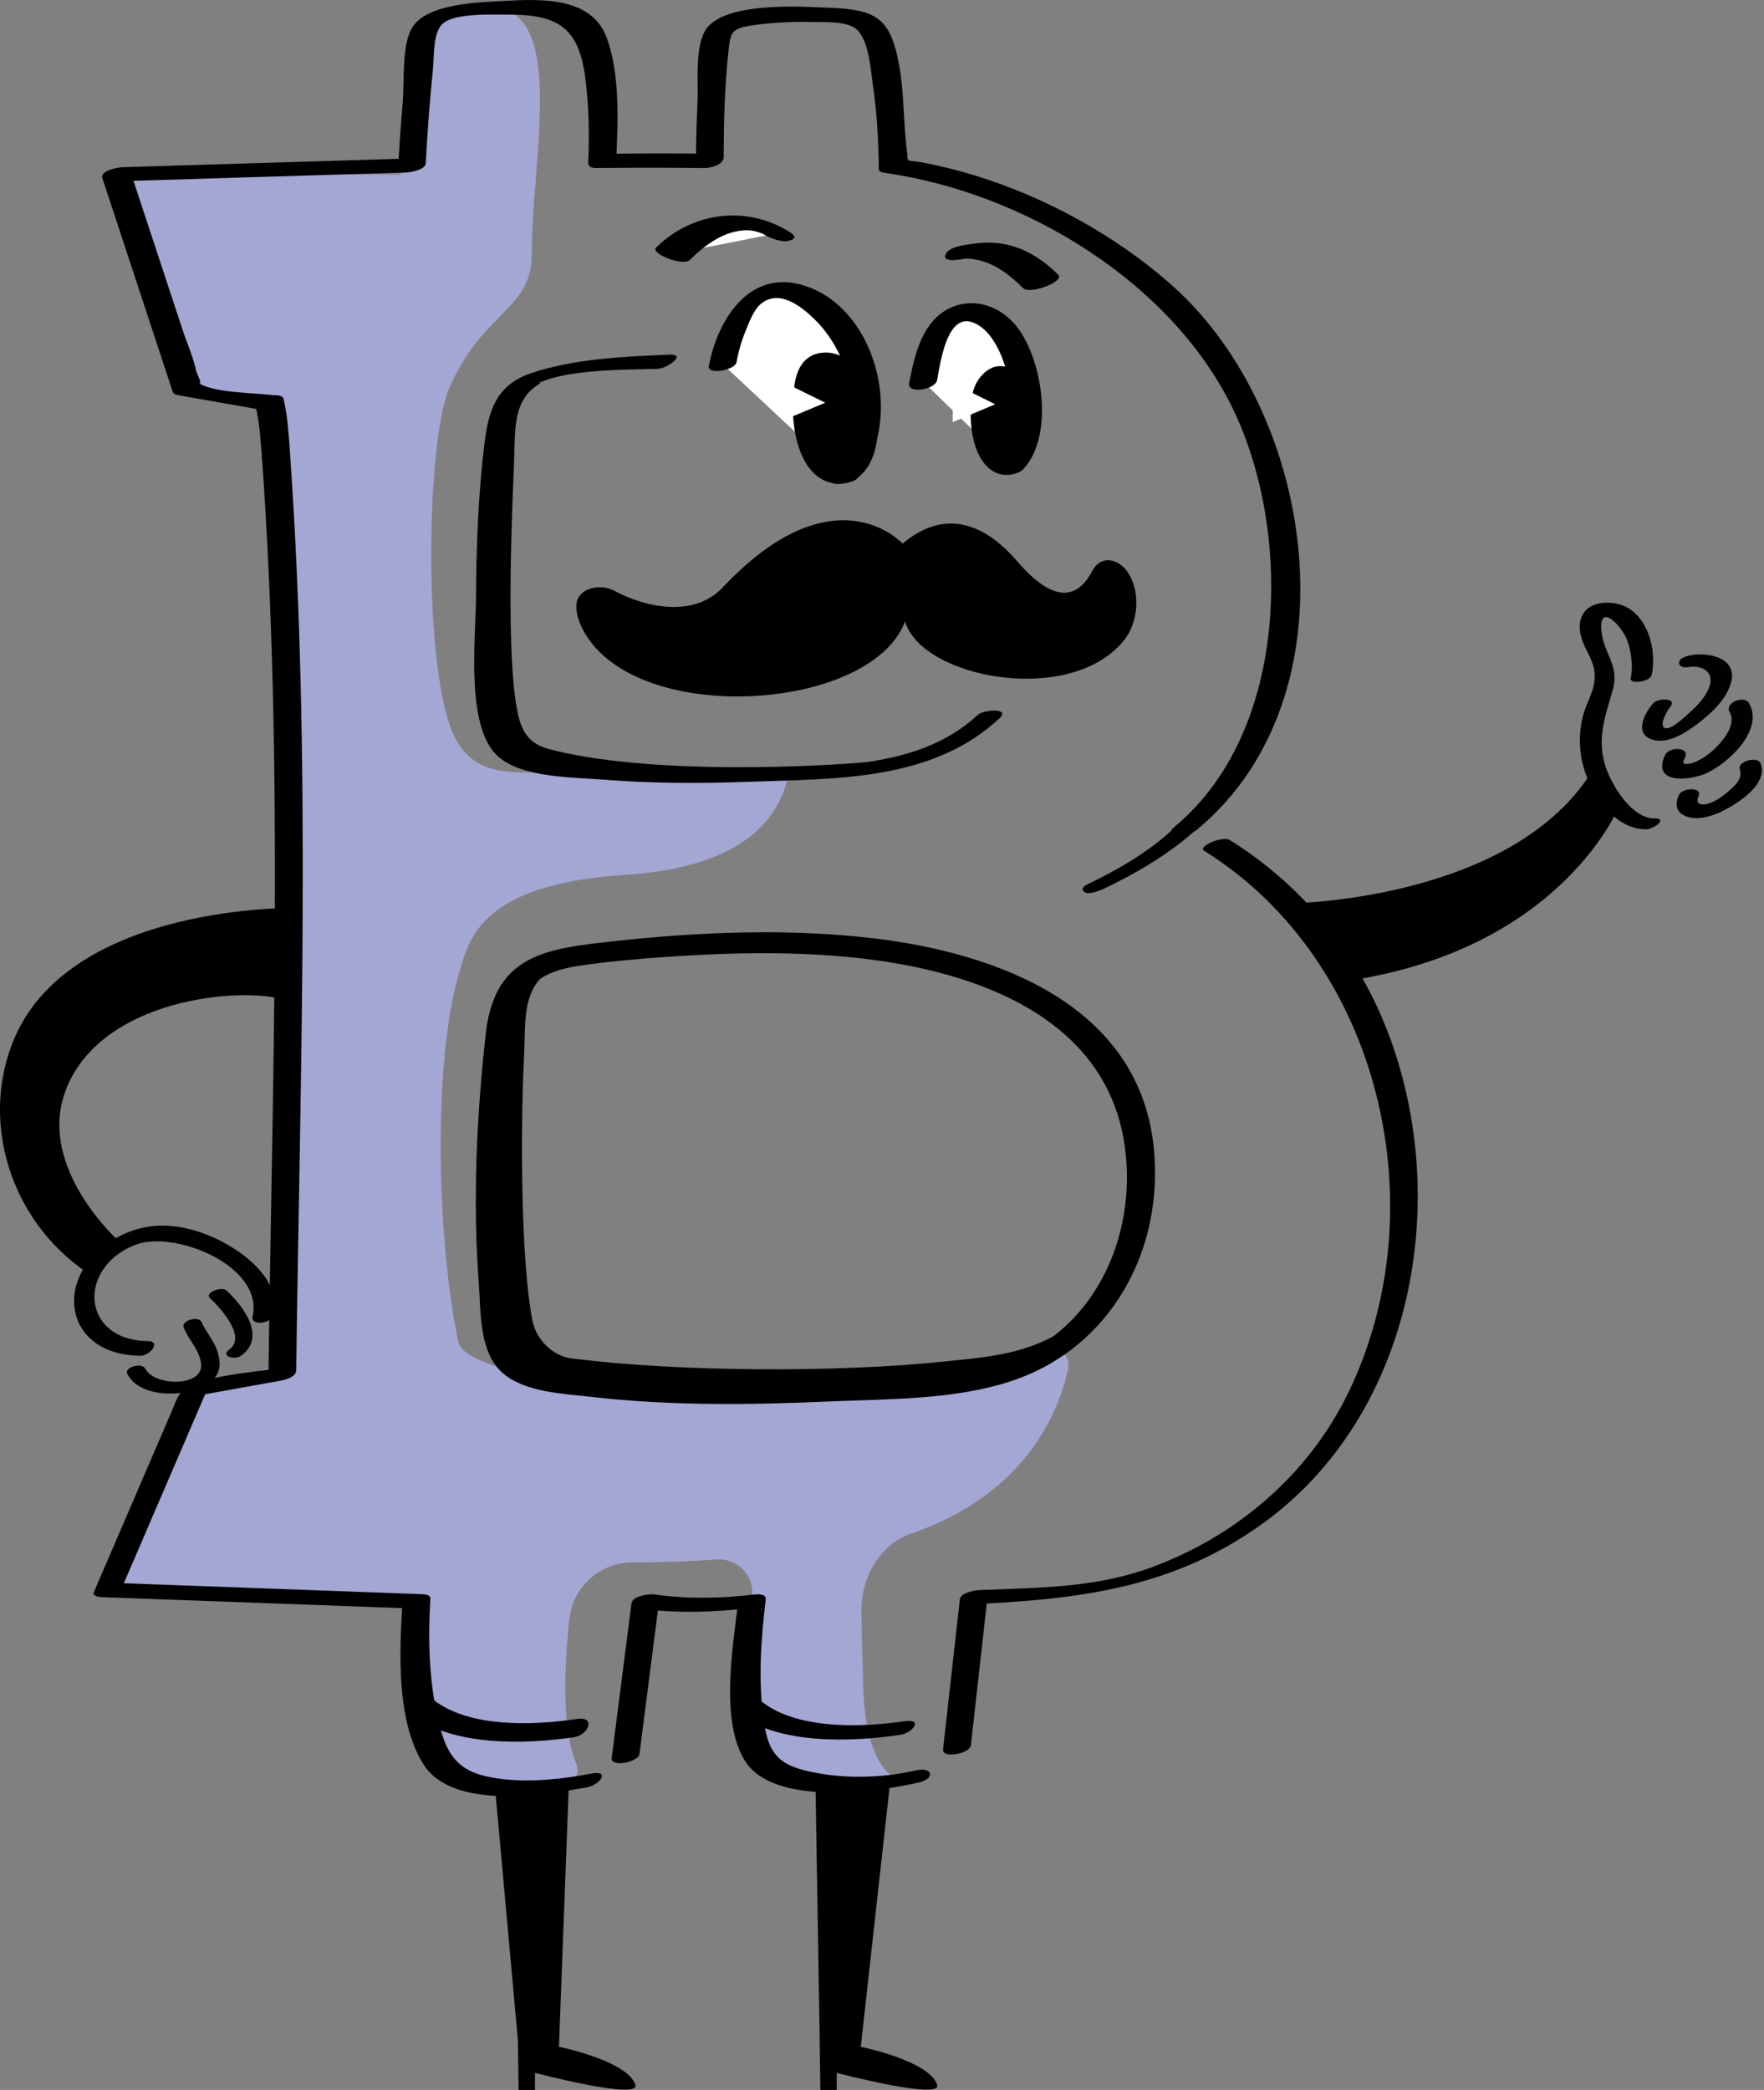 <svg width="184" height="218" viewBox="0 0 184 218" fill="none" xmlns="http://www.w3.org/2000/svg">
<rect x="0" y="0" width="184" height="218" fill="#808080" stroke="none"/>
<g clip-path="url(#clip0)">
<path d="M55.469 26.469C55.469 16.638 59.119 0.977 51.307 0.806C43.591 0.635 43.382 3.745 43.259 15.472C43.259 15.756 43.192 16.041 43.06 16.287C42.756 16.875 42.159 18.202 41.505 18.221L14.628 18.108C13.453 18.145 12.628 20.212 12.941 21.34C14.486 26.943 18.534 40.291 19.691 40.49C20.724 40.671 25.132 41.221 27.493 41.514C28.375 41.619 29.038 42.339 29.076 43.23C29.522 53.896 32.081 117.499 29.806 141.01C29.73 141.759 29.209 142.385 28.488 142.584L20.724 144.727C20.184 144.878 19.738 145.277 19.529 145.798L12.438 163.46C11.974 164.626 12.799 165.896 14.05 165.944L41.694 166.949C42.737 166.986 43.524 167.887 43.429 168.92C42.946 174.419 42.965 189.739 58.816 186.412C59.935 186.175 60.541 184.971 60.096 183.918C59.233 181.908 58.465 177.69 59.385 168.892C59.736 165.517 62.608 162.957 66.011 162.967C68.467 162.976 71.501 162.91 74.715 162.663C76.8 162.502 78.564 164.19 78.478 166.285C78.308 170.542 78.108 177.149 78.364 180.667C78.744 185.89 81.521 187.673 94.13 185.786C97.79 185.236 94.13 185.786 94.13 185.786C94.13 185.786 90.329 185.397 90.044 176.05C89.94 172.627 89.883 170.03 89.855 168.067C89.807 164.569 91.741 161.099 95.05 159.962C106.929 155.885 110.398 147.41 111.413 142.802C111.726 141.39 110.342 140.205 108.995 140.716C102.359 143.248 102.88 143.267 90.262 144.632C72.847 146.518 48.663 144.054 47.809 139.986C45.544 129.16 45.117 110.692 47.942 101.307C48.947 97.979 50.094 92.225 65.272 91.248C74.297 90.67 80.753 87.608 82.232 80.905C82.232 80.905 79.502 81.313 63.423 80.384C56.029 79.957 49.658 82.64 47.089 76.118C44.112 68.562 44.539 45.989 46.823 40.595C50.265 32.451 55.469 32.451 55.469 26.469Z" fill="#A4A7D4"/>
<path d="M66.704 182.951C67.396 177.576 68.078 172.191 68.77 166.816C67.984 167.129 67.197 167.432 66.41 167.745C70.325 168.295 74.288 168.2 78.203 167.735L76.98 167.233C76.43 171.859 75.094 179.624 77.748 183.738C80.754 188.393 91.4 186.961 95.865 185.919C97.609 185.511 97.268 184.25 95.524 184.667C91.826 185.53 87.428 185.587 83.73 184.61C80.659 183.805 80.023 182.136 79.625 179.178C79.075 175.121 79.388 170.873 79.872 166.825C79.948 166.219 79.019 166.285 78.649 166.323C75.189 166.74 71.69 166.797 68.23 166.313C67.671 166.237 65.974 166.465 65.869 167.242L63.803 183.378C63.679 184.373 66.59 183.833 66.704 182.951Z" fill="black"/>
<path d="M27.341 47.932C29.588 79.682 28.422 111.896 27.995 143.703C28.555 143.333 29.114 142.973 29.673 142.603C26.744 143.124 23.397 143.286 20.582 144.234C18.629 144.888 18.591 145.627 17.776 147.523C15.112 153.704 12.457 159.886 9.793 166.067C9.594 166.522 10.428 166.588 10.656 166.598C21.388 166.986 32.11 167.375 42.842 167.773C42.557 167.593 42.273 167.422 41.979 167.242C41.657 172.371 41.334 179.425 44.121 183.956C47.098 188.81 56.597 187.293 61.252 186.421C62.542 186.184 63.727 184.629 61.707 184.999C58.219 185.653 54.161 186.08 50.663 185.274C47.392 184.525 46.444 182.534 45.705 179.406C44.747 175.357 44.633 170.959 44.889 166.816C44.918 166.342 44.396 166.304 44.027 166.285C33.295 165.896 22.573 165.507 11.841 165.109C12.125 165.289 12.41 165.46 12.704 165.64C15.699 158.672 18.695 151.714 21.691 144.755C21.132 145.058 20.572 145.362 20.013 145.675C23.084 145.125 26.147 144.575 29.218 144.025C29.759 143.93 30.887 143.655 30.896 142.925C31.323 111.119 32.489 78.905 30.242 47.155C30.195 46.359 27.265 46.928 27.341 47.932Z" fill="black"/>
<path d="M26.668 42.396C27.085 44.207 27.199 46.093 27.341 47.932C27.398 48.729 30.328 48.15 30.252 47.155C30.11 45.306 30.005 43.42 29.579 41.618C29.389 40.746 26.459 41.476 26.668 42.396Z" fill="black"/>
<path d="M124.78 86.603C141.693 72.657 137.266 43.145 122.315 29.825C115.186 23.473 105.639 18.724 96.225 16.951C94.32 16.59 94.784 17.159 94.576 15.529C94.215 12.675 94.32 9.803 93.817 6.959C92.954 2.114 91.627 1.024 86.83 0.825C83.768 0.702 76.298 0.152 73.89 2.74C72.401 4.342 72.856 8.456 72.761 10.504C72.657 12.723 72.6 14.95 72.591 17.169C73.273 16.79 73.956 16.42 74.638 16.041C70.894 15.993 67.159 15.993 63.423 16.041C63.708 16.221 63.992 16.391 64.286 16.572C64.457 12.533 64.675 7.821 63.3 3.972C61.745 -0.322 56.503 -0.123 52.625 0.095C50.122 0.237 44.595 0.322 43.022 2.835C41.874 4.664 42.187 8.504 42.007 10.627C41.818 12.903 41.657 15.178 41.524 17.453C42.206 17.14 42.88 16.818 43.562 16.505C33.285 16.818 22.999 17.131 12.723 17.444C12.305 17.453 10.428 17.804 10.675 18.572C13.121 26.014 15.576 33.447 18.022 40.889C18.098 41.107 18.373 41.182 18.572 41.22C21.454 41.723 24.336 42.225 27.218 42.737C28.033 42.88 30.621 41.571 29.038 41.296C26.981 40.936 22.051 41.078 20.515 39.808C21.369 40.509 20.525 39.002 20.439 38.623C20.155 37.229 19.511 35.807 19.065 34.461C17.235 28.905 15.405 23.36 13.576 17.804C12.893 18.183 12.211 18.553 11.528 18.932C21.805 18.619 32.091 18.306 42.367 17.994C42.794 17.984 44.368 17.719 44.406 17.046C44.586 13.832 44.813 10.608 45.145 7.404C45.297 5.944 45.126 3.394 46.198 2.455C47.459 1.337 51.374 1.536 52.948 1.526C58.067 1.488 60.304 2.806 61.015 7.878C61.432 10.874 61.489 13.974 61.357 16.998C61.338 17.463 61.84 17.529 62.219 17.529C65.964 17.482 69.699 17.482 73.434 17.529C74.06 17.539 75.473 17.216 75.482 16.401C75.501 12.808 75.577 9.196 75.956 5.622C76.203 3.347 76.212 2.977 78.478 2.645C80.526 2.342 82.649 2.247 84.716 2.294C85.939 2.323 88.347 2.161 89.362 3.072C90.632 4.209 90.812 7.224 91.04 8.788C91.476 11.727 91.637 14.723 91.665 17.69C91.665 17.899 92.092 18.003 92.215 18.022C106.853 20.06 122.552 29.55 128.857 43.183C134.81 56.057 134.336 76.487 122.467 86.28C121.253 87.285 124.135 87.134 124.78 86.603Z" fill="black"/>
<path d="M101.269 182.06C101.847 176.837 102.435 171.622 103.023 166.399C102.34 166.712 101.667 167.034 100.984 167.347C112.456 166.854 122.628 165.697 132.194 158.559C148.026 146.737 151.695 123.443 144.015 105.838C140.745 98.34 135.237 91.959 128.297 87.636C127.491 87.134 124.922 88.319 125.576 88.726C144.034 100.207 150.017 126.079 140.593 145.362C136.422 153.904 128.847 160.331 119.945 163.545C114.124 165.65 108.265 165.602 102.16 165.858C101.705 165.877 100.197 166.124 100.122 166.806C99.534 172.03 98.956 177.244 98.368 182.468C98.254 183.482 101.164 182.932 101.269 182.06Z" fill="black"/>
<path d="M42.946 178.865C47.24 182.212 54.938 181.937 59.878 181.207C61.395 180.979 62.191 179.007 60.2 179.301C55.83 179.955 49.042 180.287 45.221 177.31C44.321 176.609 41.704 177.898 42.946 178.865Z" fill="black"/>
<path d="M76.791 178.628C81.152 182.032 88.85 181.709 93.884 180.96C95.201 180.761 96.368 179.244 94.339 179.538C90.054 180.173 83.266 180.458 79.521 177.538C78.772 176.969 76.118 178.107 76.791 178.628Z" fill="black"/>
<path d="M69.794 36.992C65.073 37.201 59.897 37.4 55.375 38.936C51.886 40.121 50.985 42.642 50.549 46.131C49.886 51.459 49.686 56.901 49.648 62.257C49.63 66.466 48.653 74.771 51.393 78.308C53.592 81.152 59.498 81.047 62.665 81.303C67.86 81.73 73.093 81.73 78.298 81.54C87.314 81.218 97.278 81.455 104.265 74.913C105.44 73.804 102.587 74.003 101.97 74.582C95.638 80.507 85.569 79.929 77.369 80.128C73.074 80.232 68.761 80.213 64.485 79.872C61.101 79.597 55.138 79.663 53.602 76.108C52.303 73.112 52.682 68.495 52.597 65.291C52.483 60.56 52.625 55.83 52.967 51.118C53.166 48.34 52.796 43.136 54.834 40.898C57.166 38.338 65.594 38.604 68.619 38.471C69.586 38.433 71.738 36.907 69.794 36.992Z" fill="black"/>
<path d="M50.71 107.459C49.724 116.191 49.288 125.083 49.942 133.853C50.17 136.877 49.952 141.039 52.426 143.21C54.749 145.248 58.863 145.381 61.755 145.713C69.927 146.651 78.251 146.547 86.451 146.187C92.689 145.912 99.657 146.035 105.639 144.006C115.982 140.498 121.471 130.241 120.334 119.575C118.76 104.909 104.113 99.439 91.267 97.894C82.308 96.813 73.046 97.192 64.096 98.169C57.081 98.937 51.762 99.515 50.71 107.459C50.511 108.948 53.488 108.569 53.658 107.241C54.237 102.909 56.322 101.326 60.522 100.719C63.499 100.292 66.504 100.017 69.51 99.809C76.392 99.335 83.398 99.193 90.262 100.017C102.046 101.439 115.385 106.189 117.309 119.471C118.703 129.112 113.982 139.285 104.302 142.252C99.41 143.75 93.77 143.674 88.698 143.94C81.967 144.29 75.207 144.423 68.476 144.044C65.092 143.854 61.527 143.703 58.228 142.906C55.052 142.148 53.962 140.916 53.355 137.749C52.947 135.625 52.862 133.341 52.748 131.198C52.341 123.216 52.767 115.167 53.668 107.232C53.829 105.744 50.862 106.132 50.71 107.459Z" fill="black"/>
<path d="M115.176 92.689C118.646 91.02 122.125 88.992 124.96 86.356C125.463 85.892 124.514 85.797 124.249 85.806C123.604 85.806 122.78 86.081 122.306 86.527C119.746 88.906 116.589 90.727 113.47 92.225C113.005 92.452 112.702 92.717 113.138 93.059C113.546 93.372 114.788 92.869 115.176 92.689Z" fill="black"/>
<path d="M94.149 56.702C98.245 53.26 102.359 54.189 106.132 58.579C109.147 62.077 111.991 63.262 113.944 59.536C114.826 57.849 116.76 58.219 117.746 59.859C118.978 61.925 118.722 64.969 117.215 66.827C111.621 73.7 96.149 70.742 94.405 64.836C92.651 58.92 92.594 58.01 94.149 56.702Z" fill="black"/>
<path d="M94.149 56.702C94.149 56.702 87.067 48.881 75.387 61.271C72.297 64.552 67.121 63.262 64.163 61.66C62.513 60.769 60.096 61.385 60.115 63.253C60.134 64.542 60.75 65.765 61.508 66.808C68.021 75.748 91.02 73.899 94.405 64.817C96.547 59.053 94.149 56.702 94.149 56.702Z" fill="black"/>
<path d="M96.301 39.817C97.268 33.93 99.43 31.484 102.416 32.802C108.076 35.305 107.782 46.804 105.497 48.767" fill="white"/>
<path d="M97.752 39.637C98.093 37.788 98.794 32.574 101.515 33.645C103.345 34.366 104.388 36.689 104.909 38.424C105.677 41.002 106.464 46.321 104.321 48.511C103.127 49.734 105.971 49.724 106.663 49.013C110.067 45.534 108.749 37.163 105.857 33.826C104.265 31.986 101.809 31.076 99.468 31.968C96.254 33.2 95.391 36.954 94.832 39.988C94.633 41.135 97.572 40.651 97.752 39.637Z" fill="black"/>
<path d="M75.388 37.997C75.388 37.997 77.113 27.739 83.303 30.65C90.67 34.11 92.462 45.183 88.129 49.904" fill="white"/>
<path d="M76.829 37.779C77.028 36.632 77.369 35.485 77.815 34.414C78.184 33.523 78.63 32.281 79.407 31.664C81.303 30.157 83.541 31.93 84.934 33.276C89.125 37.324 90.679 45.231 86.783 49.952C86.081 50.805 88.935 50.511 89.456 49.876C94.472 43.809 91.39 31.655 83.37 29.645C77.919 28.28 74.752 33.636 73.937 38.225C73.776 39.125 76.677 38.623 76.829 37.779Z" fill="black"/>
<path d="M51.573 185.786C51.573 185.786 53.251 186.639 59.337 186.051L58.304 213.487C58.304 213.487 55.024 213.668 54.019 212.795L51.573 185.786Z" fill="black"/>
<path d="M58.313 213.497C58.313 213.497 65.49 214.957 66.277 217.469C66.789 219.09 55.801 216.218 55.801 216.218V218H54.095L54.019 212.805C54.028 212.805 57.053 213.193 58.313 213.497Z" fill="black"/>
<path d="M85.057 185.786C85.057 185.786 86.735 186.639 92.831 186.051L89.788 213.487C89.788 213.487 86.508 213.668 85.503 212.795L85.057 185.786Z" fill="black"/>
<path d="M89.788 213.497C89.788 213.497 96.965 214.957 97.752 217.469C98.264 219.09 87.276 216.218 87.276 216.218V218H85.57L85.494 212.805C85.503 212.805 88.518 213.193 89.788 213.497Z" fill="black"/>
<path d="M176.078 69.595C177.604 69.32 178.865 70.135 178.287 71.681C177.898 72.714 177.035 73.615 176.23 74.335C175.822 74.705 174.371 76.118 173.727 75.956C172.912 75.757 173.983 74.003 174.201 73.757C175.054 72.781 172.94 72.781 172.437 73.359C171.518 74.411 170.39 76.582 172.419 77.17C174.011 77.634 175.907 76.383 177.092 75.482C178.505 74.411 180.23 72.818 180.61 70.998C181.103 68.581 178.164 68.021 176.372 68.344C176.012 68.41 175.158 68.619 175.139 69.102C175.101 69.567 175.708 69.661 176.078 69.595Z" fill="#010101"/>
<path d="M180.42 74.288C181.33 75.843 178.979 78.184 177.813 78.943C177.329 79.255 176.666 79.635 176.059 79.682C175.462 79.73 175.509 79.54 175.765 79C176.286 77.881 174.087 77.881 173.679 78.753C172.248 81.834 176.23 81.427 177.917 80.687C180.24 79.663 184.07 76.136 182.42 73.33C181.927 72.487 179.842 73.302 180.42 74.288Z" fill="#010101"/>
<path d="M181.472 80.242C181.785 81.095 181.131 81.806 180.524 82.337C179.87 82.924 178.884 83.692 178.012 83.872C177.367 84.005 176.827 83.835 177.168 83.057C177.623 82.014 175.433 82.185 175.111 82.934C174.713 83.863 174.798 84.726 175.832 85.133C177.083 85.636 178.638 85.124 179.766 84.555C181.264 83.797 184.449 81.806 183.653 79.654C183.35 78.8 181.179 79.426 181.472 80.242Z" fill="#010101"/>
<path d="M172.58 85.37C170.219 85.399 168.133 81.9 167.527 80.118C166.503 77.151 167.413 74.809 168.209 72.012C168.968 69.367 167.28 68.239 167.043 65.831C166.74 62.75 169.176 65.262 169.736 66.808C170.143 67.955 170.371 69.519 170.096 70.723C169.935 71.453 172.115 71.112 172.276 70.42C172.921 67.538 171.641 63.319 168.314 62.911C165.517 62.56 164.161 64.305 165.043 66.808C165.413 67.851 166.105 68.761 166.285 69.879C166.598 71.832 165.526 73.008 165.09 74.781C164.559 76.952 164.758 79.322 165.65 81.35C166.692 83.721 168.826 86.536 171.698 86.498C172.466 86.508 174.049 85.351 172.58 85.37Z" fill="#010101"/>
<path d="M28.555 137.133C29.474 133.037 24.298 129.7 21.027 128.582C17.89 127.501 14.903 127.529 12.031 129.179C5.461 132.943 6.475 141.314 14.628 141.418C15.643 141.427 16.875 139.901 15.396 139.882C8.532 139.797 7.992 132.336 14.021 129.88C18.127 128.212 27.54 132.032 26.346 137.322C26.118 138.346 28.346 138.071 28.555 137.133Z" fill="#010101"/>
<path d="M21.89 135.389C22.933 136.365 25.749 139.418 23.947 140.735C22.914 141.494 24.497 141.883 25.151 141.409C27.815 139.465 25.417 136.289 23.644 134.621C23.104 134.118 21.312 134.858 21.89 135.389Z" fill="#010101"/>
<path d="M19.16 138.451C19.643 139.759 20.762 140.707 20.97 142.176C21.331 144.726 16.088 144.603 15.168 142.783C14.799 142.053 12.941 142.631 13.272 143.295C14.675 146.073 20.203 145.798 22.193 143.94C23.16 143.039 22.999 141.75 22.554 140.622C22.203 139.749 21.283 138.583 21.056 137.958C20.771 137.18 18.894 137.721 19.16 138.451Z" fill="#010101"/>
<path d="M135.199 94.196C135.199 94.196 157.971 93.77 166.162 80.279L168.949 83.977C168.949 83.977 163.1 98.804 140.935 102.255C140.944 102.255 139.674 99.468 135.199 94.196Z" fill="black"/>
<path d="M30.906 94.708C30.906 94.708 7.67 94.216 1.555 108.18C-2.086 116.485 0.73 127.16 9.243 132.857C9.243 132.857 10.571 131.321 12.438 129.501C12.438 129.501 3.811 121.851 6.835 113.773C10.457 104.113 25.199 102.871 29.749 104.303" fill="black"/>
<path d="M81.057 24.336C81.057 24.336 75.643 20.753 70.202 26.479L81.057 24.336Z" fill="white"/>
<path d="M79.616 24.412C79.445 24.308 78.592 24.014 77.957 24.014C75.587 24.014 73.558 25.53 71.946 27.123C71.245 27.815 67.822 26.441 68.429 25.834C72.202 22.089 77.928 21.35 82.479 24.27C83.161 24.706 82.858 24.981 82.251 25.123C81.493 25.294 80.26 24.82 79.616 24.412Z" fill="black"/>
<path d="M100.482 26.289C100.785 26.289 104.492 25.113 108.55 29.351L100.482 26.289Z" fill="white"/>
<path d="M99.638 27.123C100.643 27.029 100.615 26.877 101.676 27.057C103.667 27.379 105.317 28.659 106.701 30.043C107.44 30.783 111.071 29.342 110.398 28.678C108.768 27.047 106.853 25.796 104.549 25.426C103.819 25.312 103.089 25.284 102.349 25.331C102.056 25.351 100.453 25.55 101.326 25.464C100.605 25.531 99.117 25.73 98.7 26.422C98.282 27.085 99.05 27.171 99.638 27.123Z" fill="black"/>
<path d="M94.386 79.123C85.209 80.185 67.092 80.801 57.138 78.099C54.739 77.445 54.227 75.634 53.905 73.861C52.891 68.277 53.279 55.887 53.602 48.729C53.773 44.994 53.336 41.685 56.398 39.969C56.398 39.969 52.104 39.211 51.298 46.217C48.985 66.457 51.298 76.279 51.298 76.279C51.298 76.279 50.909 79.18 54.683 79.663C66.419 81.161 82.479 81.256 91.665 80.213" fill="black"/>
<path d="M116.466 133.616C110.588 141.209 104.473 141.38 98.595 142.006C87.74 143.162 70.941 143.143 59.546 141.683C57.659 141.437 55.925 139.721 55.545 137.787C54.341 131.729 54.265 118.163 54.654 110.398C54.853 106.341 54.341 102.748 57.963 100.89C57.963 100.89 52.881 100.074 51.933 107.678C49.194 129.653 51.933 140.318 51.933 140.318C51.933 140.318 51.469 143.475 55.934 143.997C69.823 145.618 88.821 145.732 99.686 144.594C103.81 144.167 110.768 142.015 114.181 137.171C117.793 132.042 116.466 133.616 116.466 133.616Z" fill="black"/>
<path d="M89.788 38.993C88.868 37.514 87.247 36.585 85.645 36.803C84.413 36.973 83.209 37.779 82.868 40.159C82.118 45.458 83.948 50.871 87.892 50.397C91.836 49.914 92.044 43.846 91.153 41.619C90.774 40.671 90.253 39.742 89.788 38.993Z" fill="black"/>
<path d="M107.175 40.178C106.663 38.888 105.269 38.035 103.99 38.215C103.013 38.348 101.657 39.486 101.383 41.382C100.785 45.591 102.236 49.895 105.374 49.516C108.512 49.136 107.933 42.093 107.175 40.178Z" fill="black"/>
<path d="M81.644 39.817L86.081 42.007L81.644 43.865V39.817Z" fill="white"/>
<path d="M99.382 39.978L103.81 42.169L99.382 44.027V39.978Z" fill="white"/>
</g>
<defs>
<clipPath id="clip0">
<rect width="183.786" height="218" fill="white"/>
</clipPath>
</defs>
</svg>
